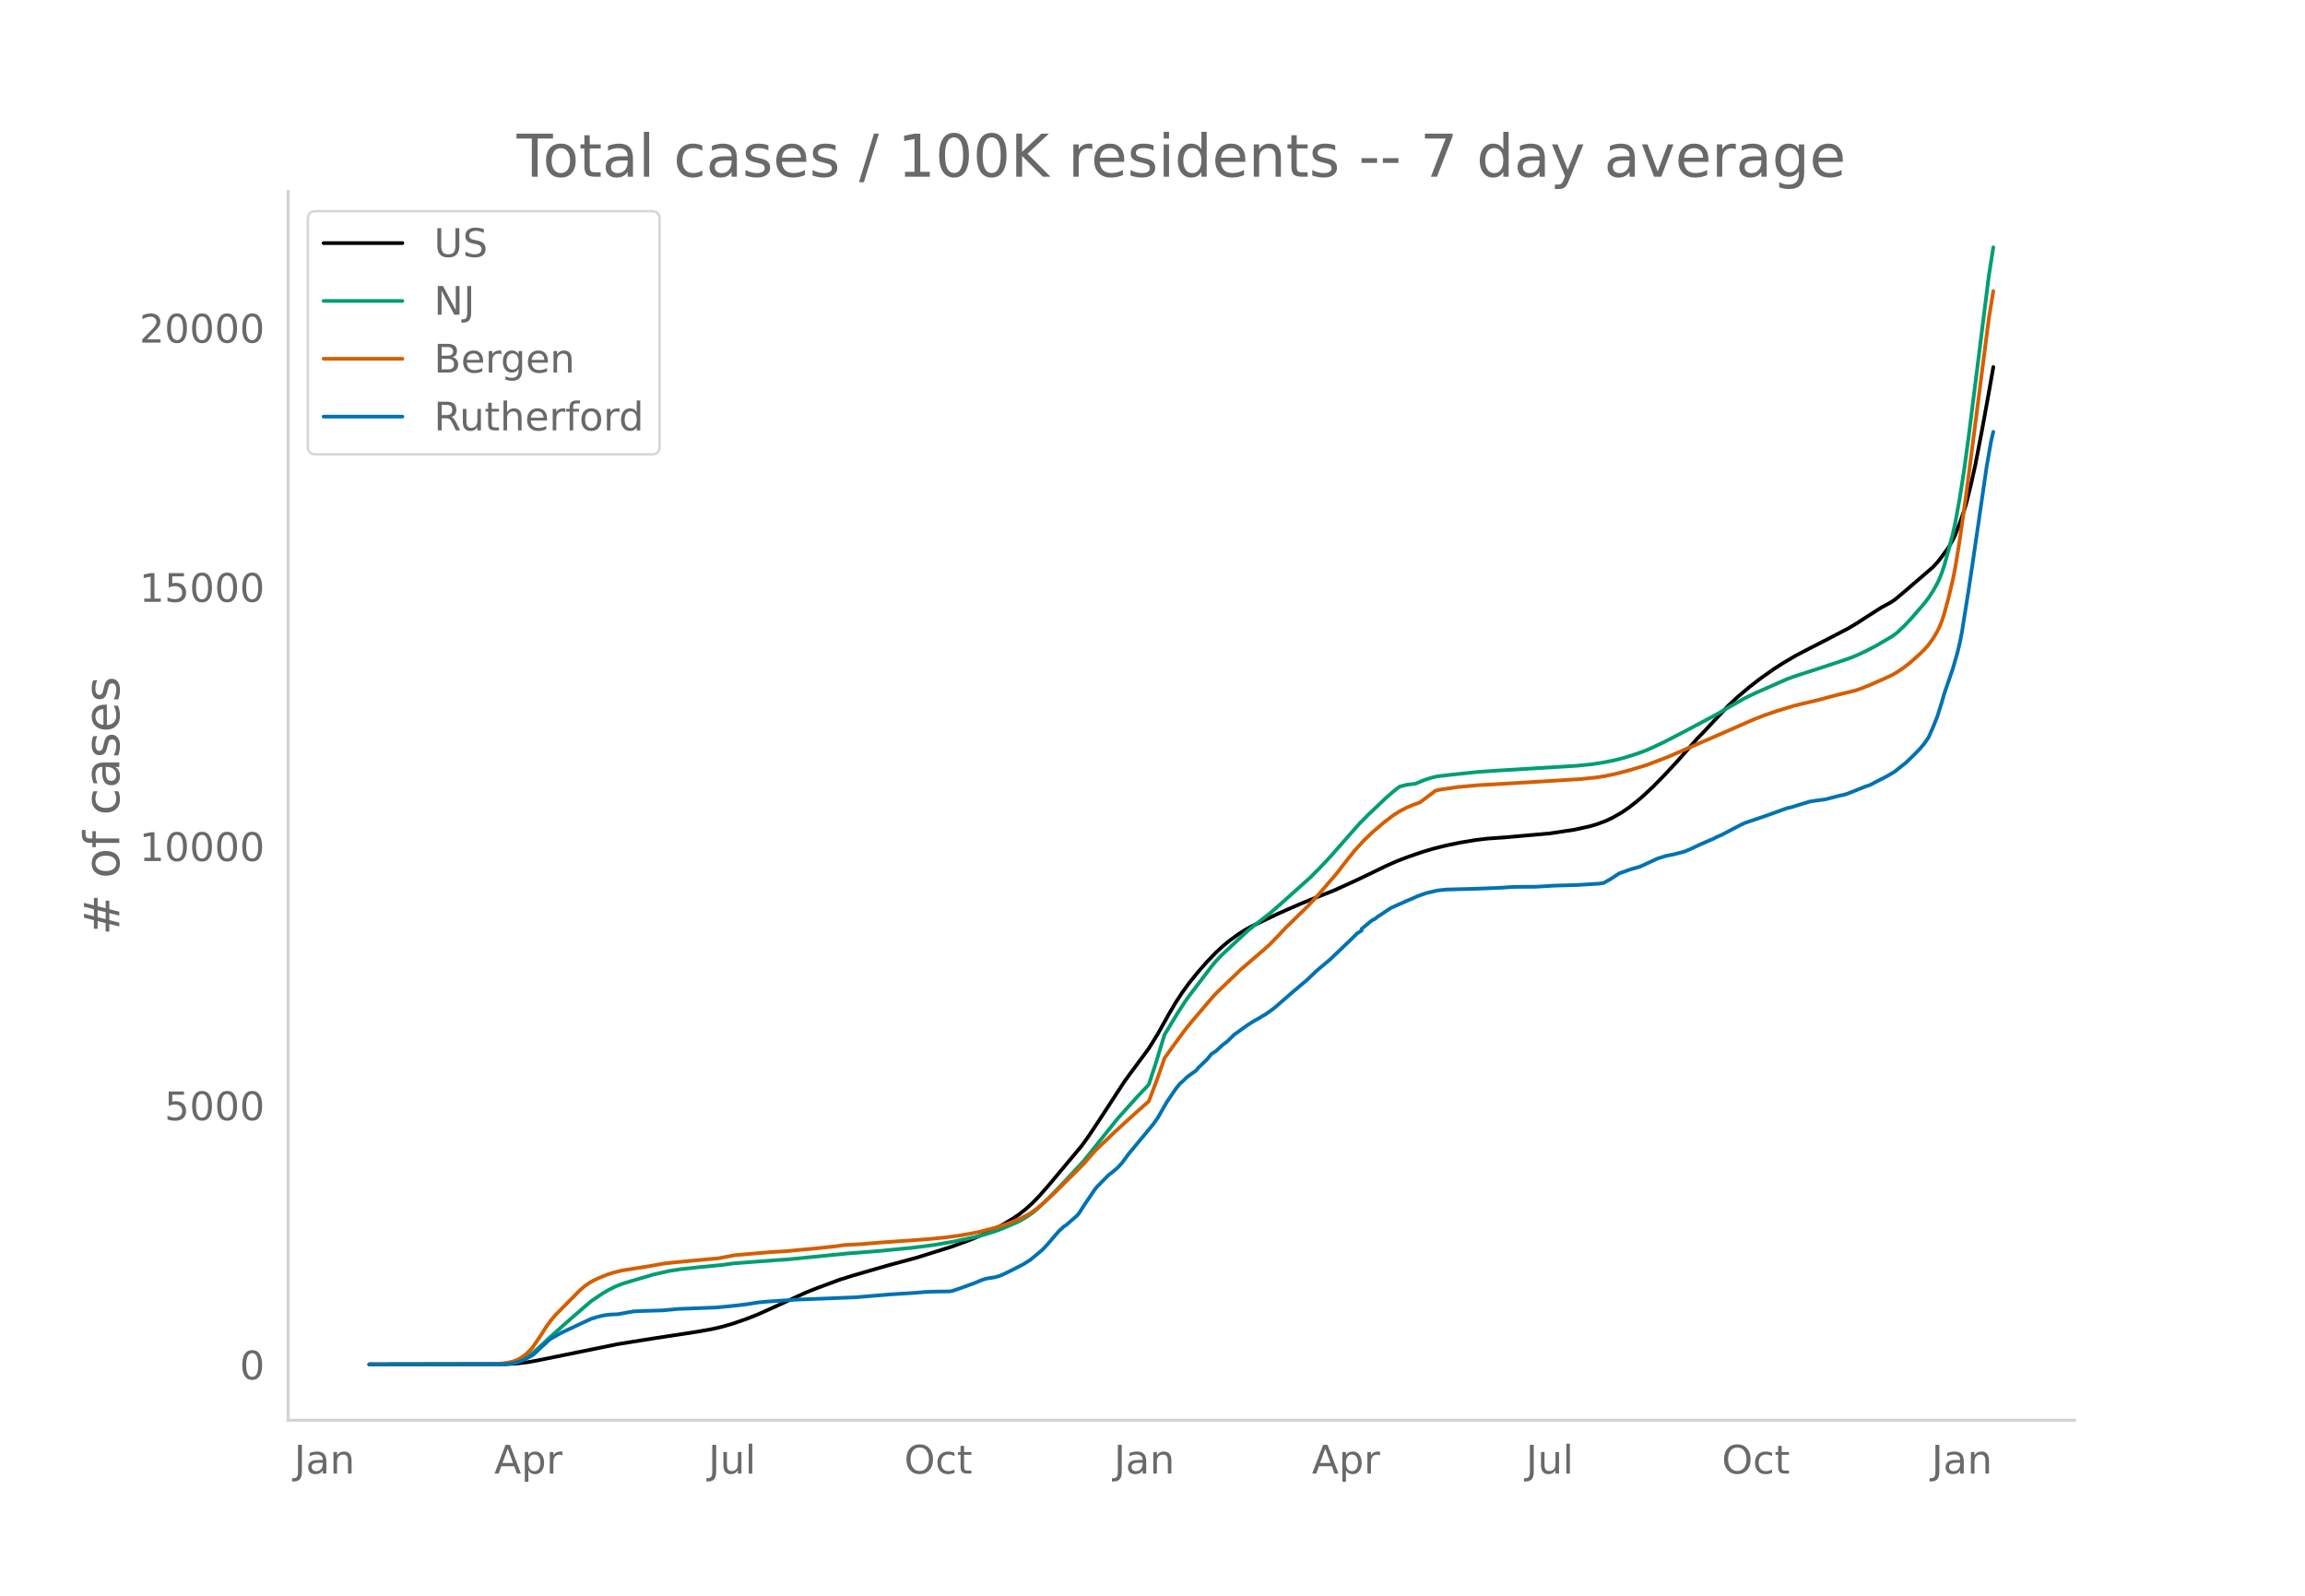 <svg height="864" viewBox="0 0 936 648" width="1248" xmlns="http://www.w3.org/2000/svg" xmlns:xlink="http://www.w3.org/1999/xlink"><defs><style>*{stroke-linecap:butt;stroke-linejoin:round}</style></defs><g id="figure_1"><path d="M0 648h936V0H0z" style="fill:#fff" id="patch_1"/><g id="axes_1"><path d="M117 576.72h725.4V77.76H117z" style="fill:none" id="patch_2"/><path clip-path="url(#pac93abdac2)" d="m149.973 554.04 55.485-.098 4.548-.28 4.548-.559 3.638-.658 32.745-6.66 14.554-2.323 17.282-2.636 6.367-1.131 3.639-.833 4.548-1.29 5.457-1.88 4.548-1.765 4.548-2.03 15.463-7.093 4.548-1.798 9.096-3.368 5.458-1.709 13.644-3.956 11.824-3.188 14.554-4.563 7.277-2.673 6.367-2.648 3.638-1.756 3.638-1.966 3.639-2.164 2.729-1.855 2.728-2.145 2.73-2.471 2.728-2.805 3.638-4.125 13.644-16.303 2.729-3.793 4.548-6.833 10.005-15.373 1.82-2.518 8.186-11.068 3.638-5.881 4.548-8.146 2.729-4.616 2.729-4.183 2.729-3.748 3.638-4.492 3.638-4.146 3.639-3.771 2.728-2.52 2.73-2.247 3.638-2.64 2.728-1.741 2.73-1.486 10.005-4.812 4.548-2.014 4.548-1.995 4.548-1.877 10.005-3.97 9.096-4.148 6.367-3.056 5.458-2.661 4.548-1.983 3.638-1.408 6.367-2.213 4.548-1.353 5.458-1.357 5.457-1.122 6.367-1.048 4.548-.55 8.187-.589 7.276-.65 10.006-.883 10.005-1.508 6.368-1.41 2.728-.806 3.639-1.352 2.729-1.295 3.638-2.062 2.729-1.85 3.638-2.834 2.729-2.362 3.638-3.41 4.548-4.625 5.458-5.877 5.457-6.18 2.73-3.117 1.818-1.825 5.458-5.842 5.457-5.792 3.639-3.393 4.548-3.831 4.548-3.518 5.457-3.857 3.639-2.349 5.457-3.21 5.458-2.836 8.186-4.21 7.277-3.793 3.638-2.143 3.639-2.379 6.367-4.062 3.638-1.969 1.82-1.19 4.547-3.812 10.915-9.413 1.82-1.953 1.819-2.309 2.728-3.74 1.82-3.243.91-1.934 1.818-4.694 1.82-5.212.91-3.086 1.818-7.294 1.82-8.226 2.728-14.179 2.73-15.075 1.818-10.334h0" style="fill:none;stroke:#000;stroke-linecap:round;stroke-width:1.5" id="line2d_1"/><path clip-path="url(#pac93abdac2)" d="m149.973 554.04 53.666-.09 2.728-.195 2.73-.458 1.818-.6 1.82-.855 1.819-1.113 1.819-1.347 2.729-2.423 4.548-4.234 8.186-7.277 8.186-7.072 4.548-3.068 2.73-1.603 2.728-1.335 2.729-1.066 3.638-1.128 9.096-2.663 6.367-1.433 4.548-.704 7.277-.789 9.096-.885 5.457-.723 17.283-1.29 4.548-.302 23.649-2.353 13.644-1.073 13.644-1.351 8.186-1.059 8.186-1.412 8.187-1.724 4.548-1.192 3.638-1.122 2.729-.985 6.367-2.728 1.82-.933 2.728-1.633 1.82-1.287 1.818-1.461 4.548-4.315 5.458-5.616 9.096-9.777 13.644-17.055 8.186-9.122 3.638-3.804.91-1.046 2.729-8.264 3.638-11.91 5.458-9.002 2.728-4.207 1.82-2.538 3.638-4.78 5.457-7.193 1.82-2.206 2.728-2.814 10.006-9.342 3.638-2.932 5.458-4.244 4.548-3.945 11.825-10.583 3.638-3.642 4.548-4.839 4.548-5.164 7.277-8.267 3.638-3.672 7.277-6.907 3.638-3.136 1.82-1.339 2.728-.703 2.729-.379.91-.072 3.638-1.525 2.729-.891 2.728-.618 5.458-.627 10.915-1.158 8.186-.555 24.56-1.476 7.276-.451 6.367-.64 4.548-.717 4.548-.918 3.639-.92 4.547-1.416 3.639-1.285 2.729-1.147 5.457-2.578 6.367-3.271 14.554-7.722 5.457-3.185 6.368-3.62 4.547-2.2 12.735-5.615 3.638-1.307 10.915-3.534 6.367-2.1 4.548-1.558 2.73-1.102 3.638-1.677 4.547-2.387 6.368-3.748 1.819-1.375 2.729-2.562 2.728-2.85 5.458-6.294 1.82-2.353 1.818-2.744 1.82-3.26.91-1.933.909-2.302.91-2.693 1.818-6.418 1.82-7.056.91-4.135 1.818-9.925 1.82-11.717 1.819-13.432 8.186-65.188 1.82-11.634h0" style="fill:none;stroke:#009e73;stroke-linecap:round;stroke-width:1.5" id="line2d_2"/><path clip-path="url(#pac93abdac2)" d="m149.973 554.04 50.937-.08 1.82-.131 3.637-.526 1.82-.42 1.819-.668 1.819-1.029 1.82-1.316 1.818-1.796.91-1.084 2.729-3.974 2.729-4.274 1.819-2.472 1.819-2.202 10.005-10.113 1.82-1.581 1.819-1.286 1.819-1.072 1.82-.872 3.638-1.51 2.728-.873 3.639-.887 10.915-1.72 3.638-.674 2.729-.455 3.638-.392 14.554-1.365 3.638-.325 6.367-1.24 14.554-1.268 5.457-.297 5.458-.493 8.186-.766 7.277-.787 3.638-.518 3.639-.197 3.638-.192 6.367-.564 7.277-.506 12.734-.91 7.277-.696 5.458-.725 5.457-.96 3.638-.755 5.458-1.422 5.458-1.762 3.638-1.422 1.82-.806 3.638-1.907 2.728-1.96 3.639-3.11 4.548-4.27 10.915-10.877 4.548-5.22 8.186-7.84 6.367-5.823 7.277-6.498 2.729-7.13 2.728-7.668.91-2.685 3.638-5.092 4.548-6.185 1.82-2.302 3.638-4.293 5.457-6.408 1.82-2.027 4.548-4.387 2.728-2.6 2.73-2.637 6.366-5.478 2.73-2.314 2.728-2.471 3.638-3.743 2.729-2.909 9.096-8.88 3.638-3.902 8.187-9.517 3.638-4.73 3.638-4.53 3.639-3.982 3.638-3.478 4.548-3.881 3.638-2.771 2.73-1.75 2.728-1.421 2.729-1.146 2.729-.98 6.367-4.791 1.819-.412 7.277-1.062 8.186-.75 5.458-.291 20.01-1.195 10.916-.673 5.457-.336 6.367-.671 3.639-.587 4.548-.989 5.457-1.46 6.367-1.903 9.096-3.478 23.65-10.302 10.915-4.794 4.548-1.776 4.548-1.563 7.277-2.224 3.638-.894 4.548-1.037 9.096-2.412 7.277-1.766 2.728-.897 3.639-1.48 6.367-2.799 2.729-1.305 1.819-1.044 2.729-1.853 2.728-2.132 3.639-3.268 1.819-1.747 1.82-2.03 1.818-2.527 1.82-3.037.91-1.865.909-2.261.91-2.736 1.818-6.718 1.82-7.667.91-4.627 1.818-11.139 2.73-19.26 9.095-70.756 1.82-11.107h0" style="fill:none;stroke:#d55e00;stroke-linecap:round;stroke-width:1.5" id="line2d_3"/><path clip-path="url(#pac93abdac2)" d="m149.973 554.04 54.575-.099 2.73-.197 1.818-.361 1.82-.51 1.819-.673 2.728-1.446.91-.542.91-.756 2.728-2.595 1.82-1.643.91-.904.909-.674 2.728-1.56 1.82-1.002 11.824-5.537 2.73-.822 1.818-.443 1.82-.329 1.819-.164 2.728-.115 3.639-.674 2.729-.476 3.638-.164 8.186-.247 6.367-.591 5.458-.197 6.367-.247 3.639-.148 4.548-.427 4.547-.493 2.73-.328 2.728-.41 2.729-.428 3.638-.329 7.277-.476 3.638-.263 24.56-.97 13.643-1.15 10.915-.69 3.639-.312 3.638-.164 6.367-.082.91-.131 3.638-1.216 5.458-1.972 2.728-1.133 1.82-.64 1.819-.346 1.819-.263 1.82-.476 1.818-.74 2.73-1.33 5.457-2.793 2.729-1.709 4.547-3.779.91-.854 1.82-1.955 2.728-3.22 1.82-2.07 1.818-1.676.91-.542 4.548-3.992.91-1.117 1.819-2.875 4.548-6.703.91-1.085 4.547-4.6 1.82-1.413 1.819-1.544 1.819-1.939 2.729-3.73 10.005-12.09 1.82-2.564 1.818-3.187 1.82-3.17 3.638-5.373 1.82-2.234.909-.756 1.819-1.758 1.82-1.364 1.818-1.248.91-1.134 3.638-3.5 1.82-2.234 1.819-1.15 2.728-2.53 1.82-1.347 2.728-2.694 5.458-3.927 2.729-1.725 1.819-1.002 1.82-1.117.909-.477 3.638-2.645 8.186-7.113.91-.707 1.82-1.594 1.818-1.478 4.548-4.305 5.458-4.6 7.277-6.95 1.819-1.757 1.819-1.807 1.82-1.134v-.69l3.638-3.023.91-.624.909-.427.91-.772 5.457-3.615 2.729-1.248 1.819-.773 1.819-.837 1.82-.756 2.728-1.216 3.638-1.281 4.548-1.052 3.639-.361 11.824-.312 6.368-.247 3.638-.164 5.457-.345 9.096-.066 7.277-.443 9.096-.247 9.096-.559 1.82-.262 2.728-1.528 3.638-2.382 4.548-1.627 3.639-1.019 1.819-.788 5.457-2.547 3.639-1.15 2.729-.525 4.548-1.15 2.728-1.15 3.639-1.726 3.638-1.593 1.82-.756.909-.526 2.729-1.199 4.548-2.399 2.728-1.412 1.82-.888 8.186-2.776 9.096-3.27 1.819-.394 2.729-.87 4.548-1.38 2.728-.428 3.639-.493 5.457-1.396 2.73-.624 1.818-.674 6.368-2.546 1.819-.592 2.728-1.446 2.73-1.38 1.818-.969 2.73-1.643 3.638-2.908.91-.69 3.638-3.548 1.819-1.873 1.819-2.12 1.82-2.58 1.818-4.073 1.82-4.518 1.819-5.783.91-3.237 3.638-10.63 1.819-6.341.91-3.746.909-4.584 2.729-17.217 1.819-12.174 5.457-37.573 1.82-10.482.91-3.877h0" style="fill:none;stroke:#0072b2;stroke-linecap:round;stroke-width:1.5" id="line2d_4"/><path d="M117 576.72V77.76" style="fill:none;stroke:#d3d3d3;stroke-linecap:square;stroke-linejoin:miter;stroke-width:1.25" id="patch_3"/><path d="M117 576.72h725.4" style="fill:none;stroke:#d3d3d3;stroke-linecap:square;stroke-linejoin:miter;stroke-width:1.25" id="patch_4"/><g id="matplotlib.axis_1"><g id="xtick_1"><g style="fill:#696969" transform="matrix(.16 0 0 -.16 119.448 598.378)" id="text_1"><defs><path d="M9.813 72.906h9.859V5.078q0-13.187-5-19.14-5-5.954-16.094-5.954h-3.75v8.297h3.078q6.531 0 9.219 3.672Q9.813-4.39 9.813 5.078z" id="DejaVuSans-74"/><path d="M34.281 27.484q-10.89 0-15.093-2.484-4.204-2.484-4.204-8.5 0-4.781 3.157-7.594 3.156-2.797 8.562-2.797 7.485 0 12 5.297 4.516 5.297 4.516 14.078v2zm17.922 3.72V0H43.22v8.297Q40.14 3.328 35.547.953q-4.594-2.375-11.234-2.375-8.391 0-13.36 4.719Q6 8.016 6 15.922q0 9.219 6.172 13.906 6.187 4.688 18.437 4.688h12.61v.89q0 6.203-4.078 9.594-4.078 3.39-11.453 3.39-4.688 0-9.141-1.124-4.438-1.125-8.531-3.375v8.312q4.921 1.906 9.562 2.844 4.64.953 9.031.953 11.875 0 17.735-6.156 5.86-6.14 5.86-18.64z" id="DejaVuSans-97"/><path d="M54.89 33.016V0h-8.984v32.719q0 7.765-3.031 11.61-3.031 3.858-9.078 3.858-7.281 0-11.484-4.64-4.204-4.625-4.204-12.64V0H9.08v54.688h9.03v-8.5q3.235 4.937 7.594 7.374Q30.078 56 35.797 56q9.422 0 14.25-5.828 4.844-5.828 4.844-17.156z" id="DejaVuSans-110"/></defs><use xlink:href="#DejaVuSans-74"/><use x="29.492" xlink:href="#DejaVuSans-97"/><use x="90.771" xlink:href="#DejaVuSans-110"/></g></g><g id="xtick_2"><g style="fill:#696969" transform="matrix(.16 0 0 -.16 200.714 598.378)" id="text_2"><defs><path d="M34.188 63.188 20.797 26.906h26.812zm-5.579 9.718h11.188L67.578 0h-10.25l-6.64 18.703h-32.86L11.188 0H.78z" id="DejaVuSans-65"/><path d="M18.11 8.203v-29H9.077v75.484h9.031v-8.296q2.844 4.875 7.157 7.234Q29.594 56 35.594 56q9.968 0 16.187-7.906 6.235-7.907 6.235-20.797T51.78 6.484q-6.218-7.906-16.187-7.906-6 0-10.328 2.375-4.313 2.375-7.157 7.25zm30.578 19.094q0 9.906-4.079 15.547-4.078 5.64-11.203 5.64-7.14 0-11.218-5.64-4.079-5.64-4.079-15.547 0-9.906 4.078-15.547 4.079-5.64 11.22-5.64 7.124 0 11.202 5.64t4.078 15.547z" id="DejaVuSans-112"/><path d="M41.11 46.297q-1.516.875-3.297 1.281Q36.03 48 33.89 48q-7.625 0-11.703-4.953-4.079-4.953-4.079-14.234V0H9.08v54.688h9.03v-8.5q2.844 4.984 7.375 7.39Q30.031 56 36.531 56q.922 0 2.047-.125 1.125-.11 2.484-.36z" id="DejaVuSans-114"/></defs><use xlink:href="#DejaVuSans-65"/><use x="68.408" xlink:href="#DejaVuSans-112"/><use x="131.885" xlink:href="#DejaVuSans-114"/></g></g><g id="xtick_3"><g style="fill:#696969" transform="matrix(.16 0 0 -.16 287.674 598.378)" id="text_3"><defs><path d="M8.5 21.578v33.11h8.984V21.922q0-7.766 3.016-11.656 3.031-3.875 9.094-3.875 7.265 0 11.484 4.64 4.234 4.64 4.234 12.656v31h8.985V0h-8.984v8.406Q42.047 3.422 37.718 1q-4.313-2.422-10.032-2.422-9.421 0-14.312 5.86Q8.5 10.296 8.5 21.578zM31.11 56z" id="DejaVuSans-117"/><path d="M9.422 75.984h8.984V0H9.422z" id="DejaVuSans-108"/></defs><use xlink:href="#DejaVuSans-74"/><use x="29.492" xlink:href="#DejaVuSans-117"/><use x="92.871" xlink:href="#DejaVuSans-108"/></g></g><g id="xtick_4"><g style="fill:#696969" transform="matrix(.16 0 0 -.16 367.177 598.378)" id="text_4"><defs><path d="M39.406 66.219q-10.75 0-17.078-8.016-6.312-8-6.312-21.828 0-13.766 6.312-21.781 6.328-8 17.078-8 10.735 0 17.016 8 6.281 8.015 6.281 21.781 0 13.828-6.281 21.828-6.281 8.016-17.016 8.016zm0 8q15.328 0 24.5-10.281 9.188-10.282 9.188-27.563 0-17.234-9.188-27.516-9.172-10.28-24.5-10.28-15.375 0-24.593 10.25-9.204 10.265-9.204 27.546t9.204 27.563q9.218 10.28 24.593 10.28z" id="DejaVuSans-79"/><path d="M48.781 52.594v-8.407q-3.812 2.11-7.64 3.157-3.828 1.047-7.735 1.047-8.75 0-13.593-5.547-4.829-5.532-4.829-15.547 0-10.016 4.829-15.563 4.843-5.53 13.593-5.53 3.907 0 7.735 1.046 3.828 1.047 7.64 3.156V2.094Q45.016.344 40.984-.531q-4.015-.89-8.562-.89-12.36 0-19.64 7.765-7.266 7.765-7.266 20.953 0 13.375 7.343 21.031Q20.22 56 33.016 56q4.14 0 8.093-.86 3.953-.843 7.672-2.546z" id="DejaVuSans-99"/><path d="M18.313 70.219V54.688h18.5v-6.985h-18.5V18.016q0-6.688 1.828-8.594 1.828-1.906 7.453-1.906h9.218V0h-9.218q-10.407 0-14.36 3.875-3.953 3.89-3.953 14.14v29.688H2.687v6.984h6.594V70.22z" id="DejaVuSans-116"/></defs><use xlink:href="#DejaVuSans-79"/><use x="78.711" xlink:href="#DejaVuSans-99"/><use x="133.691" xlink:href="#DejaVuSans-116"/></g></g><g id="xtick_5"><g style="fill:#696969" transform="matrix(.16 0 0 -.16 452.36 598.378)" id="text_5"><use xlink:href="#DejaVuSans-74"/><use x="29.492" xlink:href="#DejaVuSans-97"/><use x="90.771" xlink:href="#DejaVuSans-110"/></g></g><g id="xtick_6"><g style="fill:#696969" transform="matrix(.16 0 0 -.16 532.715 598.378)" id="text_6"><use xlink:href="#DejaVuSans-65"/><use x="68.408" xlink:href="#DejaVuSans-112"/><use x="131.885" xlink:href="#DejaVuSans-114"/></g></g><g id="xtick_7"><g style="fill:#696969" transform="matrix(.16 0 0 -.16 619.675 598.378)" id="text_7"><use xlink:href="#DejaVuSans-74"/><use x="29.492" xlink:href="#DejaVuSans-117"/><use x="92.871" xlink:href="#DejaVuSans-108"/></g></g><g id="xtick_8"><g style="fill:#696969" transform="matrix(.16 0 0 -.16 699.178 598.378)" id="text_8"><use xlink:href="#DejaVuSans-79"/><use x="78.711" xlink:href="#DejaVuSans-99"/><use x="133.691" xlink:href="#DejaVuSans-116"/></g></g><g id="xtick_9"><g style="fill:#696969" transform="matrix(.16 0 0 -.16 784.36 598.378)" id="text_9"><use xlink:href="#DejaVuSans-74"/><use x="29.492" xlink:href="#DejaVuSans-97"/><use x="90.771" xlink:href="#DejaVuSans-110"/></g></g></g><g id="matplotlib.axis_2"><g id="ytick_1"><g style="fill:#696969" transform="matrix(.16 0 0 -.16 97.32 560.119)" id="text_10"><defs><path d="M31.781 66.406q-7.61 0-11.453-7.5Q16.5 51.422 16.5 36.375q0-14.984 3.828-22.484 3.844-7.5 11.453-7.5 7.672 0 11.5 7.5 3.844 7.5 3.844 22.484 0 15.047-3.844 22.531-3.828 7.5-11.5 7.5zm0 7.813q12.266 0 18.735-9.703 6.468-9.688 6.468-28.141 0-18.406-6.468-28.11-6.47-9.687-18.735-9.687-12.25 0-18.718 9.688-6.47 9.703-6.47 28.109 0 18.453 6.47 28.14Q19.53 74.22 31.78 74.22z" id="DejaVuSans-48"/></defs><use xlink:href="#DejaVuSans-48"/></g></g><g id="ytick_2"><g style="fill:#696969" transform="matrix(.16 0 0 -.16 66.78 454.874)" id="text_11"><defs><path d="M10.797 72.906h38.719v-8.312H19.828v-17.86q2.14.735 4.281 1.094 2.157.36 4.313.36 12.203 0 19.328-6.688 7.14-6.688 7.14-18.11 0-11.765-7.328-18.296-7.328-6.516-20.656-6.516-4.593 0-9.36.781-4.75.782-9.827 2.344v9.922q4.39-2.39 9.078-3.563 4.687-1.171 9.906-1.171 8.453 0 13.375 4.437 4.938 4.438 4.938 12.063 0 7.609-4.938 12.047-4.922 4.453-13.375 4.453-3.953 0-7.89-.875-3.922-.875-8.016-2.735z" id="DejaVuSans-53"/></defs><use xlink:href="#DejaVuSans-53"/><use x="63.623" xlink:href="#DejaVuSans-48"/><use x="127.246" xlink:href="#DejaVuSans-48"/><use x="190.869" xlink:href="#DejaVuSans-48"/></g></g><g id="ytick_3"><g style="fill:#696969" transform="matrix(.16 0 0 -.16 56.6 349.629)" id="text_12"><defs><path d="M12.406 8.297h16.11v55.625l-17.532-3.516v8.985l17.438 3.515h9.86V8.296H54.39V0H12.406z" id="DejaVuSans-49"/></defs><use xlink:href="#DejaVuSans-49"/><use x="63.623" xlink:href="#DejaVuSans-48"/><use x="127.246" xlink:href="#DejaVuSans-48"/><use x="190.869" xlink:href="#DejaVuSans-48"/><use x="254.492" xlink:href="#DejaVuSans-48"/></g></g><g id="ytick_4"><g style="fill:#696969" transform="matrix(.16 0 0 -.16 56.6 244.384)" id="text_13"><use xlink:href="#DejaVuSans-49"/><use x="63.623" xlink:href="#DejaVuSans-53"/><use x="127.246" xlink:href="#DejaVuSans-48"/><use x="190.869" xlink:href="#DejaVuSans-48"/><use x="254.492" xlink:href="#DejaVuSans-48"/></g></g><g id="ytick_5"><g style="fill:#696969" transform="matrix(.16 0 0 -.16 56.6 139.138)" id="text_14"><defs><path d="M19.188 8.297h34.421V0H7.33v8.297q5.609 5.812 15.296 15.594 9.703 9.797 12.188 12.64 4.734 5.313 6.609 9 1.89 3.688 1.89 7.25 0 5.813-4.078 9.469-4.078 3.672-10.625 3.672-4.64 0-9.797-1.61-5.14-1.609-11-4.89v9.969Q13.767 71.78 18.938 73q5.188 1.219 9.485 1.219 11.328 0 18.062-5.672 6.735-5.656 6.735-15.125 0-4.5-1.688-8.531-1.672-4.016-6.125-9.485-1.218-1.422-7.765-8.187-6.532-6.766-18.453-18.922z" id="DejaVuSans-50"/></defs><use xlink:href="#DejaVuSans-50"/><use x="63.623" xlink:href="#DejaVuSans-48"/><use x="127.246" xlink:href="#DejaVuSans-48"/><use x="190.869" xlink:href="#DejaVuSans-48"/><use x="254.492" xlink:href="#DejaVuSans-48"/></g></g><g style="fill:#696969" transform="matrix(0 -.2 -.2 0 48.44 379.813)" id="text_15"><defs><path d="M51.125 44H36.922l-4.11-16.313h14.313zm-7.328 27.781-5.078-20.265h14.265L58.11 71.78h7.813L60.89 51.516h15.234V44h-17.14l-4-16.313h15.53V20.22H53.079L48 0h-7.813l5.032 20.219H30.906L25.875 0h-7.86l5.079 20.219H7.719v7.468h17.187L29 44H13.281v7.516h17.625l4.985 20.265z" id="DejaVuSans-35"/><path d="M30.61 48.39q-7.22 0-11.422-5.64-4.204-5.64-4.204-15.453 0-9.813 4.172-15.453 4.188-5.64 11.453-5.64 7.188 0 11.375 5.655 4.203 5.672 4.203 15.438 0 9.719-4.203 15.406-4.187 5.688-11.375 5.688zm0 7.61q11.718 0 18.406-7.625 6.703-7.61 6.703-21.078 0-13.422-6.703-21.078-6.688-7.64-18.407-7.64-11.765 0-18.437 7.64-6.656 7.656-6.656 21.078 0 13.469 6.656 21.078Q18.844 56 30.609 56z" id="DejaVuSans-111"/><path d="M37.11 75.984V68.5h-8.594q-4.828 0-6.72-1.953-1.874-1.953-1.874-7.031v-4.828h14.797v-6.985H19.922V0H10.89v47.703H2.297v6.984h8.594V58.5q0 9.125 4.25 13.297 4.25 4.187 13.468 4.187z" id="DejaVuSans-102"/><path d="M44.281 53.078v-8.5q-3.797 1.953-7.906 2.922-4.094.984-8.5.984-6.688 0-10.031-2.047-3.344-2.046-3.344-6.156 0-3.125 2.39-4.906 2.391-1.781 9.626-3.39l3.078-.688q9.562-2.047 13.593-5.781 4.032-3.735 4.032-10.422 0-7.625-6.032-12.078-6.03-4.438-16.578-4.438-4.39 0-9.156.86Q10.688.296 5.422 2v9.281q4.984-2.594 9.812-3.89 4.829-1.282 9.579-1.282 6.343 0 9.75 2.172 3.421 2.172 3.421 6.125 0 3.656-2.468 5.61-2.453 1.953-10.813 3.765l-3.125.735q-8.344 1.75-12.062 5.39-3.704 3.64-3.704 9.985 0 7.718 5.47 11.906Q16.75 56 26.811 56q4.97 0 9.36-.734 4.406-.72 8.11-2.188z" id="DejaVuSans-115"/><path d="M56.203 29.594v-4.39H14.891q.593-9.282 5.593-14.142 5-4.859 13.938-4.859 5.172 0 10.031 1.266 4.86 1.265 9.656 3.812v-8.5Q49.266.734 44.187-.344 39.11-1.422 33.892-1.422q-13.094 0-20.735 7.61-7.64 7.625-7.64 20.625 0 13.421 7.25 21.296Q20.016 56 32.328 56q11.031 0 17.453-7.11 6.422-7.093 6.422-19.296zm-8.984 2.64q-.094 7.36-4.125 11.75-4.032 4.407-10.672 4.407-7.516 0-12.031-4.25-4.516-4.25-5.203-11.97z" id="DejaVuSans-101"/></defs><use xlink:href="#DejaVuSans-35"/><use x="83.789" xlink:href="#DejaVuSans-32"/><use x="115.576" xlink:href="#DejaVuSans-111"/><use x="176.758" xlink:href="#DejaVuSans-102"/><use x="211.963" xlink:href="#DejaVuSans-32"/><use x="243.75" xlink:href="#DejaVuSans-99"/><use x="298.73" xlink:href="#DejaVuSans-97"/><use x="360.01" xlink:href="#DejaVuSans-115"/><use x="412.109" xlink:href="#DejaVuSans-101"/><use x="473.633" xlink:href="#DejaVuSans-115"/></g></g><g style="fill:#696969" transform="matrix(.24 0 0 -.24 209.82 71.76)" id="text_16"><defs><path d="M-.297 72.906h61.672v-8.312H35.5V0h-9.906v64.594H-.296z" id="DejaVuSans-84"/><path d="M25.39 72.906h8.297L8.297-9.28H0z" id="DejaVuSans-47"/><path d="M9.813 72.906h9.859V42.094L52.39 72.906h12.703L28.906 38.922 67.672 0H54.688L19.672 35.11V0h-9.86z" id="DejaVuSans-75"/><path d="M9.422 54.688h8.984V0H9.422zm0 21.296h8.984v-11.39H9.422z" id="DejaVuSans-105"/><path d="M45.406 46.39v29.594h8.985V0h-8.985v8.203Q42.578 3.328 38.25.953q-4.313-2.375-10.375-2.375-9.906 0-16.14 7.906-6.22 7.922-6.22 20.813 0 12.89 6.22 20.797Q17.968 56 27.874 56q6.063 0 10.375-2.375 4.328-2.36 7.156-7.234zm-30.61-19.093q0-9.906 4.079-15.547 4.078-5.64 11.203-5.64 7.125 0 11.219 5.64 4.11 5.64 4.11 15.547 0 9.906-4.11 15.547-4.094 5.64-11.219 5.64-7.125 0-11.203-5.64-4.078-5.64-4.078-15.547z" id="DejaVuSans-100"/><path d="M4.89 31.39h26.313v-8H4.891z" id="DejaVuSans-45"/><path d="M8.203 72.906h46.875v-4.203L28.61 0H18.312L43.22 64.594H8.203z" id="DejaVuSans-55"/><path d="M32.172-5.078q-3.797-9.766-7.422-12.735-3.61-2.984-9.656-2.984H7.906v7.516h5.282q3.703 0 5.75 1.765Q21-9.766 23.483-3.219l1.61 4.094-22.11 53.813H12.5l17.094-42.766 17.093 42.766h9.516z" id="DejaVuSans-121"/><path d="M2.984 54.688H12.5L29.594 8.797l17.093 45.89h9.516L35.687 0H23.485z" id="DejaVuSans-118"/><path d="M45.406 27.984q0 9.766-4.031 15.125-4.016 5.375-11.297 5.375-7.219 0-11.25-5.375-4.031-5.359-4.031-15.125 0-9.718 4.031-15.093t11.25-5.375q7.281 0 11.297 5.375 4.031 5.375 4.031 15.093zm8.985-21.203q0-13.953-6.203-20.765Q42-20.797 29.203-20.797q-4.734 0-8.937.703-4.203.703-8.157 2.172v8.735q3.954-2.141 7.813-3.157 3.86-1.031 7.86-1.031 8.843 0 13.234 4.61 4.39 4.609 4.39 13.937v4.453q-2.781-4.844-7.125-7.234Q33.938 0 27.875 0 17.828 0 11.672 7.656q-6.156 7.672-6.156 20.328 0 12.688 6.156 20.344Q17.828 56 27.875 56q6.063 0 10.406-2.39 4.344-2.391 7.125-7.22v8.297h8.985z" id="DejaVuSans-103"/></defs><use xlink:href="#DejaVuSans-84"/><use x="44.084" xlink:href="#DejaVuSans-111"/><use x="105.266" xlink:href="#DejaVuSans-116"/><use x="144.475" xlink:href="#DejaVuSans-97"/><use x="205.754" xlink:href="#DejaVuSans-108"/><use x="233.537" xlink:href="#DejaVuSans-32"/><use x="265.324" xlink:href="#DejaVuSans-99"/><use x="320.305" xlink:href="#DejaVuSans-97"/><use x="381.584" xlink:href="#DejaVuSans-115"/><use x="433.684" xlink:href="#DejaVuSans-101"/><use x="495.207" xlink:href="#DejaVuSans-115"/><use x="547.307" xlink:href="#DejaVuSans-32"/><use x="579.094" xlink:href="#DejaVuSans-47"/><use x="612.785" xlink:href="#DejaVuSans-32"/><use x="644.572" xlink:href="#DejaVuSans-49"/><use x="708.195" xlink:href="#DejaVuSans-48"/><use x="771.818" xlink:href="#DejaVuSans-48"/><use x="835.441" xlink:href="#DejaVuSans-75"/><use x="901.018" xlink:href="#DejaVuSans-32"/><use x="932.805" xlink:href="#DejaVuSans-114"/><use x="971.668" xlink:href="#DejaVuSans-101"/><use x="1033.191" xlink:href="#DejaVuSans-115"/><use x="1085.291" xlink:href="#DejaVuSans-105"/><use x="1113.074" xlink:href="#DejaVuSans-100"/><use x="1176.551" xlink:href="#DejaVuSans-101"/><use x="1238.074" xlink:href="#DejaVuSans-110"/><use x="1301.453" xlink:href="#DejaVuSans-116"/><use x="1340.662" xlink:href="#DejaVuSans-115"/><use x="1392.762" xlink:href="#DejaVuSans-32"/><use x="1424.549" xlink:href="#DejaVuSans-45"/><use x="1460.633" xlink:href="#DejaVuSans-45"/><use x="1496.717" xlink:href="#DejaVuSans-32"/><use x="1528.504" xlink:href="#DejaVuSans-55"/><use x="1592.127" xlink:href="#DejaVuSans-32"/><use x="1623.914" xlink:href="#DejaVuSans-100"/><use x="1687.391" xlink:href="#DejaVuSans-97"/><use x="1748.67" xlink:href="#DejaVuSans-121"/><use x="1807.85" xlink:href="#DejaVuSans-32"/><use x="1839.637" xlink:href="#DejaVuSans-97"/><use x="1900.916" xlink:href="#DejaVuSans-118"/><use x="1960.096" xlink:href="#DejaVuSans-101"/><use x="2021.619" xlink:href="#DejaVuSans-114"/><use x="2062.732" xlink:href="#DejaVuSans-97"/><use x="2124.012" xlink:href="#DejaVuSans-103"/><use x="2187.488" xlink:href="#DejaVuSans-101"/></g><g id="legend_1"><path d="M128.2 184.5h136.45q3.2 0 3.2-3.2V88.96q0-3.2-3.2-3.2H128.2q-3.2 0-3.2 3.2v92.34q0 3.2 3.2 3.2z" style="fill:none;opacity:.8;stroke:#ccc;stroke-linejoin:miter" id="patch_5"/><path d="M131.4 98.718h32" style="fill:none;stroke:#000;stroke-linecap:round;stroke-width:1.5" id="line2d_5"/><g style="fill:#696969" transform="matrix(.16 0 0 -.16 176.2 104.317)" id="text_17"><defs><path d="M8.688 72.906h9.921V28.61q0-11.718 4.235-16.875 4.25-5.14 13.781-5.14 9.469 0 13.719 5.14 4.25 5.157 4.25 16.875v44.297H64.5V27.391q0-14.25-7.063-21.532-7.046-7.28-20.812-7.28-13.828 0-20.89 7.28-7.047 7.282-7.047 21.532z" id="DejaVuSans-85"/><path d="M53.516 70.516V60.89q-5.61 2.687-10.594 4-4.984 1.328-9.625 1.328-8.047 0-12.422-3.125t-4.375-8.89q0-4.845 2.906-7.313 2.907-2.453 11.016-3.97l5.953-1.218q11.031-2.11 16.281-7.406 5.25-5.297 5.25-14.172 0-10.61-7.11-16.078-7.093-5.469-20.812-5.469-5.172 0-11.015 1.172Q13.14.922 6.89 3.219v10.156q6-3.36 11.765-5.078 5.766-1.703 11.328-1.703 8.438 0 13.032 3.312 4.593 3.328 4.593 9.485 0 5.359-3.297 8.39-3.296 3.032-10.812 4.547L27.484 33.5q-11.03 2.188-15.968 6.875-4.922 4.688-4.922 13.047 0 9.672 6.812 15.234 6.813 5.563 18.766 5.563 5.14 0 10.453-.938 5.328-.922 10.89-2.765z" id="DejaVuSans-83"/></defs><use xlink:href="#DejaVuSans-85"/><use x="73.193" xlink:href="#DejaVuSans-83"/></g><path d="M131.4 122.203h32" style="fill:none;stroke:#009e73;stroke-linecap:round;stroke-width:1.5" id="line2d_7"/><g style="fill:#696969" transform="matrix(.16 0 0 -.16 176.2 127.802)" id="text_18"><defs><path d="M9.813 72.906h13.28l32.329-60.984v60.984h9.562V0h-13.28L19.39 60.984V0H9.813z" id="DejaVuSans-78"/></defs><use xlink:href="#DejaVuSans-78"/><use x="74.805" xlink:href="#DejaVuSans-74"/></g><path d="M131.4 145.688h32" style="fill:none;stroke:#d55e00;stroke-linecap:round;stroke-width:1.5" id="line2d_9"/><g style="fill:#696969" transform="matrix(.16 0 0 -.16 176.2 151.287)" id="text_19"><defs><path d="M19.672 34.813V8.108H35.5q7.953 0 11.781 3.297 3.844 3.297 3.844 10.078 0 6.844-3.844 10.078-3.828 3.25-11.781 3.25zm0 29.984V42.828h14.61q7.218 0 10.75 2.703 3.546 2.719 3.546 8.282 0 5.515-3.547 8.25-3.531 2.734-10.75 2.734zm-9.86 8.11h25.204q11.28 0 17.375-4.688Q58.5 63.53 58.5 54.89q0-6.703-3.125-10.657-3.125-3.953-9.188-4.922 7.282-1.562 11.313-6.53 4.031-4.954 4.031-12.376 0-9.765-6.64-15.093Q48.25 0 35.984 0H9.812z" id="DejaVuSans-66"/></defs><use xlink:href="#DejaVuSans-66"/><use x="68.604" xlink:href="#DejaVuSans-101"/><use x="130.127" xlink:href="#DejaVuSans-114"/><use x="169.49" xlink:href="#DejaVuSans-103"/><use x="232.967" xlink:href="#DejaVuSans-101"/><use x="294.49" xlink:href="#DejaVuSans-110"/></g><path d="M131.4 169.173h32" style="fill:none;stroke:#0072b2;stroke-linecap:round;stroke-width:1.5" id="line2d_11"/><g style="fill:#696969" transform="matrix(.16 0 0 -.16 176.2 174.773)" id="text_20"><defs><path d="M44.39 34.188q3.172-1.079 6.172-4.594 3-3.516 6.032-9.672L66.609 0H56l-9.313 18.703q-3.624 7.328-7.015 9.719-3.39 2.39-9.25 2.39h-10.75V0h-9.86v72.906h22.266q12.5 0 18.656-5.234 6.157-5.219 6.157-15.766 0-6.89-3.203-11.437-3.204-4.532-9.297-6.282zM19.673 64.797V38.922h12.406q7.125 0 10.766 3.297 3.64 3.297 3.64 9.687 0 6.39-3.64 9.64-3.64 3.25-10.766 3.25z" id="DejaVuSans-82"/><path d="M54.89 33.016V0h-8.984v32.719q0 7.765-3.031 11.61-3.031 3.858-9.078 3.858-7.281 0-11.484-4.64-4.204-4.625-4.204-12.64V0H9.08v75.984h9.03V46.188q3.235 4.937 7.594 7.374Q30.078 56 35.797 56q9.422 0 14.25-5.828 4.844-5.828 4.844-17.156z" id="DejaVuSans-104"/></defs><use xlink:href="#DejaVuSans-82"/><use x="64.982" xlink:href="#DejaVuSans-117"/><use x="128.361" xlink:href="#DejaVuSans-116"/><use x="167.57" xlink:href="#DejaVuSans-104"/><use x="230.949" xlink:href="#DejaVuSans-101"/><use x="292.473" xlink:href="#DejaVuSans-114"/><use x="333.586" xlink:href="#DejaVuSans-102"/><use x="368.791" xlink:href="#DejaVuSans-111"/><use x="429.973" xlink:href="#DejaVuSans-114"/><use x="469.336" xlink:href="#DejaVuSans-100"/></g></g></g></g><defs><clipPath id="pac93abdac2"><path d="M117 77.76h725.4v498.96H117z"/></clipPath></defs></svg>